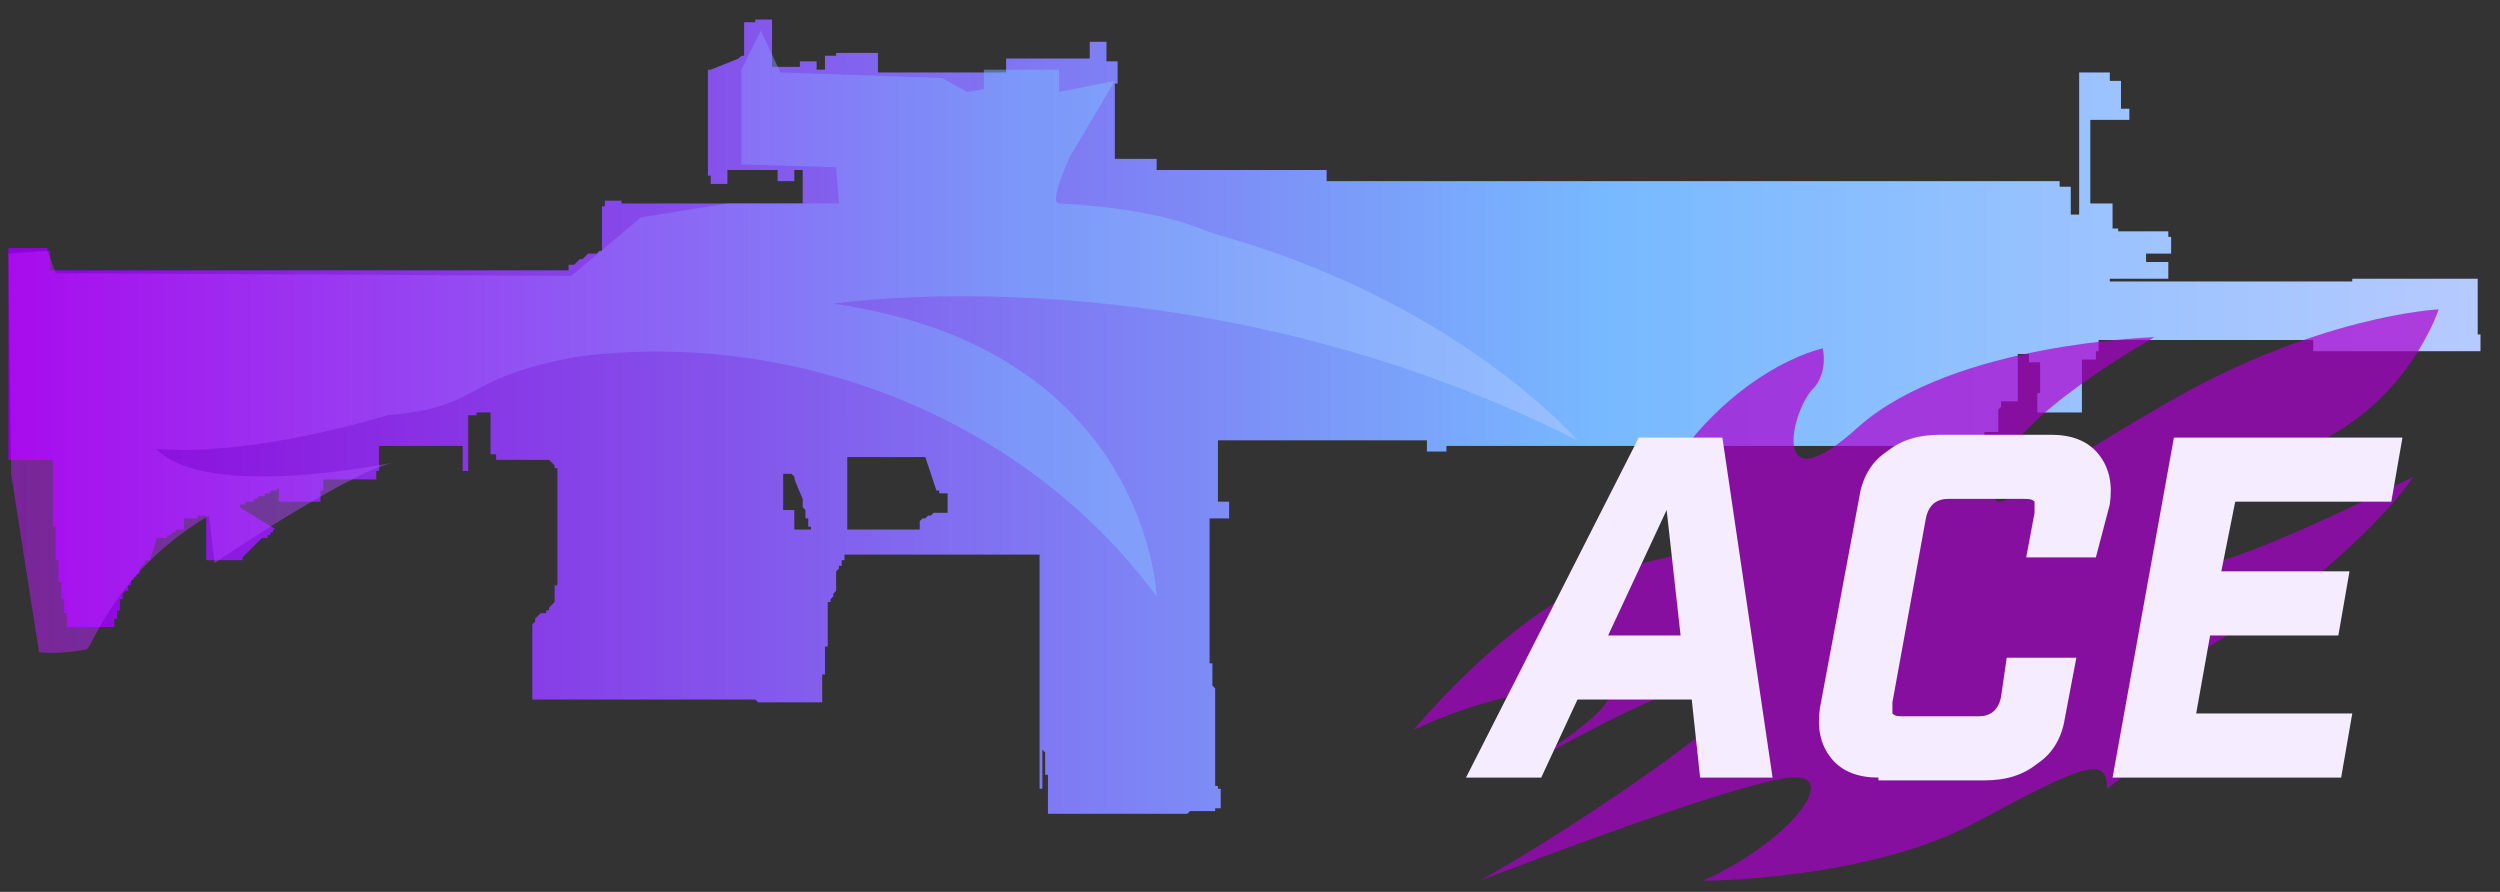 <?xml version="1.0" encoding="utf-8"?>
<!-- Generator: Adobe Illustrator 16.0.0, SVG Export Plug-In . SVG Version: 6.00 Build 0)  -->
<!DOCTYPE svg PUBLIC "-//W3C//DTD SVG 1.0//EN" "http://www.w3.org/TR/2001/REC-SVG-20010904/DTD/svg10.dtd">
<svg version="1.0" id="图层_1" xmlns="http://www.w3.org/2000/svg" xmlns:xlink="http://www.w3.org/1999/xlink" x="0px" y="0px"
	 width="89.7px" height="32px" viewBox="0 0 89.7 32" enable-background="new 0 0 89.7 32" xml:space="preserve">
<rect x="0" y="0" width="89.7" height="32" fill="#333333" stroke="none"/>
<g id="Selected_Items">
	<g>
		<g id="Selected_Items_63_">
			
				<linearGradient id="SVGID_1_" gradientUnits="userSpaceOnUse" x1="375.127" y1="-261.55" x2="463.981" y2="-261.55" gradientTransform="matrix(1 0 0 -1 -374.96 -246.6)">
				<stop  offset="0" style="stop-color:#8F00DB"/>
				<stop  offset="0.645" style="stop-color:#77B9FF"/>
				<stop  offset="1" style="stop-color:#B6CAFF"/>
			</linearGradient>
			<path fill="url(#SVGID_1_)" d="M26.5,2.1L26.5,2.1C26.5,2.1,26.6,2.1,26.5,2.1L26.5,2.1C26.6,2,26.6,2,26.7,2V1.9l0,0l0,0V1.7
				l0,0V1.1V1V0.8c0.2,0,0.3,0,0.4,0V0.7c0.2,0,0.4,0,0.6,0l0,0c0,0.1,0,0.1,0,0.2s0,0.1,0,0.2s0,0.2,0,0.2c0,0.1,0,0.1,0,0.2
				s0,0.2,0,0.2c0,0.1,0,0.1,0,0.2s0,0.2,0,0.2c0,0.1,0,0.1,0,0.2c0,0.1,0,0.1,0,0.1c0.2,0,0.3,0,0.4,0c0.2,0,0.4,0,0.6,0V2.2
				c0.2,0,0.4,0,0.6,0v0.2l0,0v0.1c0.1,0,0.2,0,0.3,0l0,0V2.4V2.3V2.2V2.1V2C30,2,30,2,30,2V1.9l0,0l0,0c0.3,0,0.6,0,0.9,0l0,0
				c0.2,0,0.4,0,0.6,0c0,0.1,0,0.1,0,0.1v0.2v0.1v0.1v0.1v0.1l0,0c1.5,0,3.1,0,4.6,0V2.1l0,0c1,0,2,0,3,0V2V1.9l0,0V1.8V1.7V1.6V1.5
				l0,0c0.2,0,0.4,0,0.6,0V2l0,0v0.2c0.1,0,0.3,0,0.4,0V3H40v0.1l0,0v0.2l0,0l0,0l0,0v0.1l0,0l0,0l0,0v0.1l0,0l0,0l0,0V4l0,0l0,0
				l0,0v0.1l0,0l0,0v0.1l0,0l0,0l0,0v0.1l0,0v0.1l0,0v0.1l0,0l0,0l0,0l0,0l0,0v0.1l0,0l0,0l0,0v0.1l0,0l0,0l0,0v0.1l0,0v0.1l0,0l0,0
				l0,0V5l0,0l0,0l0,0v0.1l0,0l0,0v0.1l0,0v0.1l0,0v0.2l0,0l0,0l0,0l0,0v0.1l0,0l0,0l0,0l0,0l0,0v0.1c0.5,0,1,0,1.5,0v0.4
				c1.1,0,2.2,0,3.3,0c0.9,0,1.9,0,2.8,0v0.4c8.8,0,17.5,0,26.3,0v0.2c0.101,0,0.2,0,0.399,0v1c0.101,0,0.201,0,0.301,0
				c0-0.1,0-0.1,0-0.2s0-0.2,0-0.3c0-0.1,0-0.2,0-0.3s0-0.2,0-0.3s0-0.1,0-0.2s0-0.2,0-0.3s0-0.2,0-0.3c0-0.1,0-0.2,0-0.3
				s0-0.2,0-0.3c0-0.1,0-0.2,0-0.3s0-0.2,0-0.3s0-0.1,0-0.2s0-0.2,0-0.3s0-0.2,0-0.3c0-0.1,0-0.2,0-0.3s0-0.2,0-0.3
				c0-0.1,0-0.1,0-0.3c0-0.1,0-0.2,0-0.2c0-0.1,0-0.1,0-0.1c0.1,0,0.199,0,0.3,0s0.2,0,0.399,0c0.101,0,0.201,0,0.301,0l0,0l0,0
				c0.1,0,0.1,0,0.1,0l0,0v0.3c0.1,0,0.2,0,0.301,0l0,0h0.1v0.5c0,0.1,0,0.2,0,0.3l0,0c0,0.1,0,0.1,0,0.2c0.1,0,0.199,0,0.3,0v0.4
				H75l0,0c0,0.1,0,0.1,0,0.3c0,0.1,0,0.2,0,0.2c0,0.1,0,0.2,0,0.3s0,0.2,0,0.2c0,0.1,0,0.2,0,0.3s0,0.2,0,0.3s0,0.2,0,0.3
				c0,0.1,0,0.2,0,0.3C75,7,75,7,75,7.1s0,0.2,0,0.2c0.1,0,0.199,0,0.399,0c0.101,0,0.2,0,0.3,0l0,0h0.1l0,0c0,0.1,0,0.1,0,0.2
				s0,0.1,0,0.1c0,0.1,0,0.1,0,0.2c0,0.1,0,0.2,0,0.2c0,0.1,0,0.1,0,0.1v0.1C75.9,8.2,76,8.2,76,8.2v0.1c0.6,0,1.199,0,1.799,0v0.2
				H77.9v0.6c-0.3,0-0.601,0-0.899,0v0.3H76.9l0,0c0.3,0,0.601,0,0.899,0V10c-0.699,0-1.399,0-2.1,0v0.1c2.9,0,5.801,0,8.7,0V10
				c1.5,0,2.899,0,4.399,0H88.9v0.8c0,0.1,0,0.1,0,0.1V11v0.5v0.1v0.1l0,0v0.1v0.1V12H89v0.6c-0.101,0-0.201,0-0.301,0
				s-0.199,0-0.4,0c-1.6,0-3.199,0-4.699,0l0,0c-0.2,0-0.4,0-0.6,0l0,0l0,0v-0.4c-2.601,0-5.101,0-7.701,0v0.4c-0.1,0-0.1,0-0.1,0
				v0.3c-0.1,0-0.199,0-0.4,0l0,0h-0.1V13v0.1v0.1c0,0.1,0,0.1,0,0.1v0.1c0,0.1,0,0.1,0,0.1v0.1c0,0.1,0,0.1,0,0.1v0.1v0.1V14v0.1
				v0.1c0,0.1,0,0.1,0,0.1c0,0.1,0,0.1,0,0.1v0.1v0.1v0.1v0.1c-0.199,0-0.4,0-0.6,0l0,0H74c-0.201,0-0.4,0-0.601,0h-0.2h-0.1v-0.7
				h0.1V14v-0.1c0-0.1,0-0.1,0-0.1v-0.1v-0.1v-0.1v-0.1c0-0.1,0-0.1,0-0.1v-0.1c0-0.1,0-0.1,0-0.1c0-0.1,0-0.1,0-0.1
				c-0.1,0-0.199,0-0.3,0h-0.101v-0.3c-0.1,0-0.199,0-0.399,0l0,0l0,0v0.2V13l0,0v0.1v0.1v0.1l0,0v0.1v0.1v0.1V14v0.1v0.1v0.1l0,0
				l0,0v0.1c-0.2,0-0.399,0-0.601,0l0,0l0,0v0.1l0,0v0.1l-0.1,0.1l0,0l0,0l0,0v0.1V15v0.1v0.1c0,0.1,0,0.1,0,0.1v0.1v0.1
				c-0.199,0-0.3,0-0.5,0l0,0l0,0v0.1l0,0V16c-0.3,0-0.5,0-0.8,0l0,0c-6.2,0-12.3,0-18.5,0v0.2c-0.2,0-0.5,0-0.7,0V16l0,0v-0.1l0,0
				l0,0l0,0l0,0v-0.1l0,0c-2.199,0-4.4,0-6.6,0l0,0l0,0l0,0h-0.1l0,0h-0.1h-0.1l0,0l0,0l0,0h-0.1l0,0l0,0h-0.1l0,0H44h-0.1l0,0h-0.1
				l0,0l0,0h-0.1l0,0l0,0l0,0l0,0l0,0l0,0l0,0l0,0l0,0l0,0l0,0l0,0c0,0.1,0,0.1,0,0.2s0,0.1,0,0.2c0,0.1,0,0.1,0,0.1
				c0,0.1,0,0.1,0,0.2c0,0.1,0,0.2,0,0.2v0.1c0,0.101,0,0.101,0,0.2v1c0.1,0,0.2,0,0.4,0v0.6c-0.2,0-0.4,0-0.7,0l0,0V19.9l0,0V20.3
				l0,0v0.4l0,0V21l0,0v0.3l0,0v0.5l0,0l0,0v0.4l0,0l0,0l0,0v0.2l0,0V23l0,0l0,0l0,0v0.2l0,0l0,0v0.2l0,0l0,0l0,0v0.1l0,0l0,0l0,0
				l0,0l0,0v0.3h0.1V24l0,0v0.1l0,0V24.2v0.1l0,0l0,0v0.2l0,0v0.1l0.1,0.101v0.2l0,0l0,0V25l0,0v0.1l0,0v0.2l0,0V25.4v0.1v0.1l0,0
				V25.7l0,0l0,0l0,0v0.1l0,0l0,0V27l0,0v0.1l0,0V27.2v0.1l0,0l0,0l0,0V27.4l0,0l0,0l0,0V27.6l0,0V28l0,0l0,0l0,0l0,0l0,0v0.2h0.1
				l0,0l0,0v0.1l0,0l0,0l0,0l0,0l0,0l0,0l0,0h0.1l0,0V28.9l0,0V29c-0.1,0-0.1,0-0.2,0v0.1c-0.1,0-0.2,0-0.3,0l0,0h-0.1h-0.1l0,0H43
				l0,0h-0.1h-0.1h-0.1l0,0L42.6,29.2h-0.1l0,0h-0.1l0,0h-0.1h-0.1l0,0l0,0h-0.1l0,0H42h-0.1l0,0h-0.1h-0.1l0,0h-0.1
				c-0.1,0-0.1,0-0.1,0h-0.1h-0.1l0,0h-0.1l0,0h-0.1l0,0c-0.1,0-0.1,0-0.1,0h-0.1h-0.1h-0.1h-0.1h-0.1l0,0h-0.1l0,0l0,0
				c-0.1,0-0.1,0-0.1,0c-0.1,0-0.2,0-0.3,0l0,0h-0.1l0,0c-0.1,0-0.1,0-0.2,0h-0.1l0,0h-0.1h-0.1c-0.1,0-0.1,0-0.1,0h-0.1l0,0h-0.1
				H39c-0.1,0-0.1,0-0.1,0c-0.1,0-0.2,0-0.3,0l0,0c-0.1,0-0.1,0-0.1,0l0,0h-0.1c-0.2,0-0.5,0-0.8,0v-0.3l0,0l0,0v-0.2l0,0l0,0v-0.2
				l0,0v-0.2l0,0v-0.2l0,0v-0.3h-0.1v-0.3l0,0v-0.1l0,0V27.3l0,0l0,0l0,0v-0.1l0,0V27l-0.1-0.1V29l0,0v-0.1l0,0V28.8l0,0v-0.1l0,0
				V28.6l0,0v-0.3h-0.1V28l0,0v-0.1l0,0v-0.2l0,0V27.6l0,0v-0.3l0,0V27l0,0l0,0v-0.2l0,0v-0.1l0,0v-0.2l0,0l0,0l0,0v-0.2l0,0v-0.1
				l0,0V26.1l0,0V26l0,0v-0.1l0,0V25.8l0,0v-0.1l0,0V25l0,0v-0.1l0,0V24.8l0,0v-0.1l0,0V24.6l0,0v-0.1l0,0v-0.2l0,0V24l0,0v-0.1l0,0
				V23.8l0,0v-0.1l0,0v-0.4l0,0l0,0V23l0,0v-0.4l0,0V22.4l0,0v-0.2l0,0V22l0,0v-1l0,0l0,0l0,0v-0.4l0,0v-0.3l0,0v-0.1l0,0V20l0,0
				v-0.1l0,0c-2.2,0-4.5,0-6.7,0c-0.1,0-0.2,0-0.3,0V20.1l0,0l0,0h-0.1V20l0,0v0.1l0,0l0,0l0,0v0.2l0,0h-0.1V20.4l0,0l0,0L30,20.5
				V21l0,0v0.1l0,0l0,0l0,0l0,0l0,0l0,0l0,0l0,0l0,0l0,0l0,0l0,0V21.2l-0.1,0.1l0,0l0,0V21.4l0,0l0,0l-0.1,0.1v0.1h-0.1V21.7l0,0
				l0,0l0,0l0,0l0,0l0,0v0.1l0,0l0,0l0,0l0,0l0,0l0,0l0,0V23l0,0l0,0v0.1l0,0l0,0l0,0l0,0l0,0l0,0l0,0V23.2h-0.1v0.1l0,0l0,0l0,0
				V23.4l0,0l0,0l0,0l0,0V23.6l0,0l0,0V23.7l0,0l0,0l0,0v0.1l0,0V23.9l0,0V24l0,0v0.2h-0.1v0.3l0,0v0.1l0,0V25.2l0,0l0,0
				c-0.2,0-0.5,0-0.7,0l0,0l0,0l0,0h-0.1h-0.1l0,0l0,0l0,0c-0.1,0-0.1,0-0.1,0h-0.1h-0.1h-0.1l0,0h-0.1H28h-0.1l0,0h-0.1l0,0h-0.1
				l0,0h-0.1h-0.1h-0.1l0,0c-0.1,0-0.1,0-0.1,0h-0.1L27.1,25.1H27l0,0l0,0l0,0h-0.1l0,0l0,0h-0.1h-0.1h-0.1l0,0H21l0,0l0,0l0,0l0,0
				h-0.1h-0.1h-0.1l0,0c-0.1,0-0.1,0-0.1,0l0,0h-0.1l0,0h-0.1l0,0l0,0c-0.1,0-0.1,0-0.1,0h-0.1l0,0h-0.1l0,0l0,0H20h-0.1l0,0h-0.1
				l0,0c-0.1,0-0.1,0-0.2,0l0,0h-0.1l0,0h-0.1h-0.1h-0.1l0,0l0,0l0,0l0,0h-0.1V25l0,0v-0.7l0,0V23l0,0v-0.1l0,0v-0.2l0,0l0,0l0,0
				V22.6l0,0l0,0l0,0l0,0l0,0l0,0v-0.1l0,0l0,0l0,0l0,0l0,0v-0.1l0,0l0,0l0,0l0,0l0.1-0.101l0,0l0,0v-0.1l0.1-0.101l0,0l0,0l0,0
				l0.1-0.1l0,0l0,0l0,0l0,0l0,0h0.1l0,0l0,0l0,0l0,0l0,0l0,0l0,0l0,0h0.1l0,0l0,0l0,0v-0.1l0,0l0,0l0,0l0,0l0,0l0,0l0,0l0,0l0,0
				h0.1l0,0l0,0l0,0l0,0l0,0V21.8l0,0l0,0l0,0l0,0l0,0l0,0l0,0l0.1-0.1l0,0l0,0l0,0l0,0l0,0l0.1-0.101l0,0l0,0l0,0l0,0l0,0l0,0l0,0
				l0,0l0,0l0,0l0,0l0,0l0,0l0,0l0,0v-0.1l0,0l0,0v-0.1l0,0V21.3l0,0l0,0v-0.1l0,0l0,0V21H20v-0.2l0,0V17l0,0v-0.2h-0.1v-0.1l0,0
				l0,0l0,0l0,0l0,0l-0.2-0.2l0,0l0,0l0,0l0,0h-0.1l0,0h-0.1l0,0l0,0h-0.1h-0.1c-0.1,0-0.2,0-0.3,0l0,0l0,0h-0.1c-0.1,0-0.1,0-0.1,0
				h-0.1h-0.1l0,0l0,0c-0.1,0-0.1,0-0.1,0c-0.1,0-0.1,0-0.2,0c-0.1,0-0.1,0-0.1,0c-0.1,0-0.2,0-0.4,0v-0.2c-0.1,0-0.1,0-0.2,0l0,0
				v-0.1v-0.1c0-0.1,0-0.1,0-0.1v-0.1c0-0.1,0-0.1,0-0.1c0-0.1,0-0.1,0-0.1v-0.1l0,0c0-0.1,0-0.1,0-0.1c0-0.1,0-0.1,0-0.1v-0.1v-0.1
				v-0.1V15c0-0.1,0-0.1,0-0.1v-0.1l0,0c-0.2,0-0.3,0-0.5,0v0.1c-0.1,0-0.2,0-0.3,0V15c0,0.1,0,0.1,0,0.2v0.1c0,0.1,0,0.1,0,0.1
				c0,0.1,0,0.1,0,0.1c0,0.1,0,0.1,0,0.2v0.1c0,0.1,0,0.1,0,0.1c0,0.1,0,0.1,0,0.2v0.1c0,0.1,0,0.1,0,0.1l0,0V16.9
				c-0.1,0-0.1,0-0.2,0V16c-1,0-1.9,0-3,0v0.9h-0.1v0.3c-0.2,0-0.4,0-0.6,0l0,0h-0.1l0,0c-0.1,0-0.1,0-0.2,0s-0.2,0-0.4,0
				c-0.2,0-0.4,0-0.6,0l0,0l0,0V17.6h-0.1V17.9l0,0V18c-0.1,0-0.3,0-0.4,0c-0.4,0-0.7,0-1.1,0v-0.1V17.8v-0.1V17.6l0,0v-0.1l0,0l0,0
				l-0.1,0.1l0,0l0,0c-0.1,0-0.1,0-0.2,0V17.7c-0.1,0-0.1,0-0.1,0c-0.1,0-0.1,0-0.1,0v0.1l0,0c-0.1,0-0.1,0-0.2,0L9.2,17.9l0,0H9.1
				V18C9,18,9,18,9,18c-0.1,0-0.1,0-0.1,0H8.8v0.1c-0.1,0-0.1,0-0.1,0l0,0c-0.1,0-0.1,0.101-0.1,0.101l0,0C9.9,19,9.9,19,9.9,19
				c-0.1,0-0.1,0-0.1,0v0.1l0,0c-0.1,0-0.1,0-0.1,0V19.2H9.6v0.1l0,0c-0.1,0-0.1,0-0.1,0l0,0H9.4L9.3,19.4l0,0l-0.1,0.1l0,0L8.7,20
				v0.1c-0.4,0-0.8,0-1.3,0V20v-0.9V19v-0.2v-0.1V18.6l0,0c0-0.1,0-0.1,0-0.1H7.3l0,0c-0.1,0-0.1,0-0.2,0v0.1l0,0
				c-0.1,0-0.1,0-0.2,0H6.8l0,0H6.7H6.6V19c-0.1,0-0.1,0-0.1,0c-0.1,0-0.1,0-0.1,0l0,0l0,0l0,0H6.3v0.1l0,0c-0.1,0-0.1,0-0.1,0l0,0
				L6.1,19.2l0,0l0,0H6v0.1l0,0H5.7H5.6l0,0V19.4L5.4,20v0.1c-0.1,0-0.1,0-0.1,0l0,0H5.2V20.2l0,0l-0.1,0.1l0,0L5,20.4l0,0v0.1l0,0
				v0.1H4.9l0,0V20.7H4.8v0.1H4.7V20.9l0,0l0,0V21l0,0H4.6l0,0v0.1l0,0V21.2l0,0c-0.1,0-0.1,0-0.1,0l0,0l-0.1,0.1l0,0l0,0V21.4v0.1
				c-0.1,0-0.1,0-0.1,0v0.1l0,0l0,0V21.7l0,0l0,0v0.1V21.9c0,0,0,0-0.1,0V22l0,0v0.1V22.2H4.1v0.1V22.4v0.1c-0.1,0-0.2,0-0.3,0
				c-0.3,0-0.6,0-0.9,0c-0.1,0-0.2,0-0.4,0c-0.1,0-0.1,0-0.1,0v-0.1V22.3l0,0l0,0v-0.1l0,0V22.1V22H2.3v-0.1l0,0V21.8v-0.1l0,0l0,0
				V21.6l0,0v-0.1l0,0H2.2v-0.1V21.3l0,0v-0.1l0,0l0,0V21.1V21v-0.1H2.1V20.8v-0.1V20.6V21v-0.1l0,0V20.8v-0.1V20.6v-0.1l0,0v-0.1
				l0,0V20.3v-0.1l0,0V20.1H2l0,0l0,0l0,0V20l0,0v-0.1V19.8v-0.1V19.6l0,0v-0.1V19v-0.1l0,0c0,0,0,0-0.1,0l0,0V18.8v-0.1V18.6l0,0
				v-0.1v-0.1l0,0l0,0V18.3l0,0v-0.1V18v-0.1l0,0V17.8l0,0l0,0l0,0v-0.1V17.6v-0.1v-0.1V17.3l0,0l0,0l0,0v-0.1V17.1V17v-0.1V16.8
				l0,0v-0.1V16.6v-0.1H0.3v-0.1l0,0v-0.1v-0.1v-0.1V16v-0.1v-0.1v-0.1v-0.1v-0.1v-0.1v-0.1l0,0v-0.1V15v-0.1l0,0v-0.1v-0.2v-0.1
				l0,0c0-0.1,0-0.1,0-0.1l0,0v-0.1v-0.1l0,0v-0.1V14c0-0.1,0-0.1,0-0.1v-0.1c0-0.1,0-0.1,0-0.1v-0.1v-0.1v-0.1v-0.1
				c0-0.1,0-0.1,0-0.1c0-0.1,0-0.1,0-0.1V13c0-0.1,0-0.1,0-0.1c0-0.1,0-0.1,0-0.1v-0.1v-0.1v-0.1v-0.1v-0.1c0-0.1,0-0.1,0-0.1
				c0-0.1,0-0.1,0-0.1V12v-0.1v-0.1l0,0l0,0v-0.1l0,0v-0.1v-0.1v-0.1v-0.1l0,0v-0.1V9.9V9.8l0,0V9.7V9.5V9.4V9.3V9.2l0,0V9.1V8.9
				h0.1l0,0c0.4,0,0.9,0,1.3,0V9h0.1l0,0l0,0v0.7c6.2,0,12.3,0,18.5,0l0,0l0,0l0,0l0,0l0,0h0.1l0,0V9.6l0,0V9.5l0,0l0,0h0.1l0,0h0.1
				l0,0l0,0l0,0l0,0l0,0l0,0l0.1-0.1l0,0l0,0l0,0l0.1-0.1l0,0l0,0l0,0l0,0h0.1l0,0l0,0l0.2-0.2l0,0l0,0l0,0l0,0l0,0l0,0h0.1h0.1h0.1
				L21.5,9c0.1,0,0.1,0,0.1,0V7.4h0.1V7.2c0.2,0,0.4,0,0.6,0v0.1c2.2,0,4.4,0,6.5,0V6.9l0,0l0,0l0,0V6.1c-0.1,0-0.2,0-0.3,0v0.4l0,0
				c-0.2,0-0.4,0-0.6,0V6.4l0,0V6.1c-0.6,0-1.2,0-1.8,0v0.4l0,0v0.1c-0.2,0-0.4,0-0.6,0V6.3h-0.1l0,0c0-0.1,0-0.2,0-0.2
				c0-0.1,0-0.1,0-0.2s0-0.2,0-0.2c0-0.1,0-0.1,0-0.2s0-0.1,0-0.2c0-0.1,0-0.1,0-0.2s0-0.1,0-0.2s0-0.2,0-0.2c0-0.1,0-0.1,0-0.2
				s0-0.2,0-0.2c0-0.1,0-0.1,0-0.2s0-0.1,0-0.2s0-0.1,0-0.2c0-0.1,0-0.1,0-0.2s0-0.1,0-0.2c0-0.1,0-0.1,0-0.2s0-0.2,0-0.2
				c0-0.1,0-0.1,0-0.2c0-0.1,0-0.1,0-0.2h0.1L26.5,2.1L26.5,2.1L26.5,2.1L26.5,2.1z M42.1,15.6L42.1,15.6L42.1,15.6L42.1,15.6z
				 M33.2,16.4c-0.9,0-1.9,0-2.8,0l0,0v0.1l0,0v0.1l0,0v0.2l0,0V16.9l0,0V17.1l0,0V18l0,0v0.1l0,0V18.2l0,0v0.2l0,0V19
				c0.9,0,1.7,0,2.6,0v-0.3l0,0l0,0l0,0l0,0l0.1-0.101l0,0l0,0h0.1l0,0l0.1-0.1h0.1l0,0l0,0l0.1-0.1l0,0h0.1l0,0h0.1l0,0l0,0H34
				c0-0.101,0-0.101,0-0.101c0-0.1,0-0.1,0-0.1V18.1V18v-0.1V17.8v-0.1l0,0l0,0l0,0h-0.1h-0.1l0,0l0,0l0,0h-0.1V17.6h-0.1l0,0l0,0
				L33.2,16.4L33.2,16.4L33.2,16.4z M28.5,17.1C28.4,17.1,28.4,17.1,28.5,17.1C28.4,17,28.4,17,28.5,17.1L28.4,17
				c-0.1,0-0.2,0-0.3,0c0,0.1,0,0.1,0,0.1c0,0.101,0,0.101,0,0.2V17.4c0,0.1,0,0.1,0,0.1c0,0.1,0,0.1,0,0.1c0,0.101,0,0.101,0,0.2
				V17.9c0,0.1,0,0.1,0,0.1c0,0.1,0,0.1,0,0.2l0,0l0,0l0,0v0.1l0,0l0,0l0,0l0,0h0.1l0,0h0.1l0,0l0,0h0.1l0,0l0,0l0,0h0.1V19
				c0.2,0,0.4,0,0.6,0v-0.1H29V18.8l0,0l0,0l0,0l0,0l0,0l0,0v-0.1l0,0V18.6h-0.1v-0.1l0,0v-0.1l0,0V18.3l-0.1-0.1l0,0l0,0l0,0l0,0
				l0,0V18.1l0,0l0,0l0,0V18l0,0v-0.1l0,0l0,0C28.5,17.2,28.5,17.2,28.5,17.1L28.5,17.1L28.5,17.1z"/>
		</g>
	</g>
</g>
<g id="guides">
</g>
<linearGradient id="SVGID_2_" gradientUnits="userSpaceOnUse" x1="-58.6" y1="-232.957" x2="-50.136" y2="-232.957" gradientTransform="matrix(6.652 0 0 6.652 390.118 1561.942)">
	<stop  offset="0" style="stop-color:#C216FF"/>
	<stop  offset="0.645" style="stop-color:#77B9FF"/>
	<stop  offset="1" style="stop-color:#B6CAFF"/>
</linearGradient>
<path fill="url(#SVGID_2_)" fill-opacity="0.5" d="M0.4,17l1,6.4c0,0,0.7,0.1,1.7-0.101c0.2,0,1-2.8,4.4-4.8l0.2,1.7
	c0,0,4.7-3.2,6.4-3.601c0,0-6.7,1.4-8.5-0.5c0,0,2.9,0.4,8.3-1.2c3.5-0.3,2.5-1.3,6.8-2.1c7.7-1,16,2.1,20.8,8.601
	c0,0-0.3-8.9-11.6-10.5c0,0,13-2,26.7,4.9c0,0-4.301-5-13-7.4C43,8.2,41.7,7.5,38,7.3c-0.4,0,0.4-1.7,0.4-1.7L40,2.9l-2,0.4V2.5
	h-2.7v0.7l-0.6,0.1l-0.9-0.5L28,2.6l-0.7-1.5l-0.7,1.4v3.4L30,6l0.1,1.3h-4L23,7.8l-2.5,2.1L2,9.8L1.7,9L0.3,9.1L0.4,17z"/>
<path opacity="0.7" fill="#AC00CF" enable-background="new    " d="M65.4,12.5c0,0-3.399,0.7-6,5.1c0,0,2.3,1.2,1.5,2
	c-0.8,0.801-4.2-0.3-10.2,6.601c0,0,2.5-1.3,5.801-1.601c3.299-0.3-0.9,2.301-1.801,2.9c0,0,6.1-3.6,7.9-3.3
	c1.699,0.3-6.1,5.5-9.5,7.399c0,0,10.3-4,11.5-3.699C65.799,28.1,64,30.3,61.1,31.6c0,0,5.9,0,9.8-2.1s4.7-2.4,4.7-1.2
	c0,0,3.4-2.5,2.5-3.5c-1-0.899,2.6-2.1,5.1-4.2c2.5-2.1,3.4-3.5,3.4-3.5s-5.9,3-7.7,3.2s1.2-2.899,4.399-4.5
	c3.201-1.6,4.201-4.7,4.201-4.7s-4.4,0.2-10,3.5C71.799,17.9,71.2,19,71.7,17c0.4-2,5.6-4.9,5.6-4.9s-7.199,0.2-10.6,3.2
	c-3.3,3-2.4-0.7-1.6-1.4C65.6,13.3,65.4,12.5,65.4,12.5z"/>
<g>
	<path fill="#F5EDFF" d="M56.6,25.1L55.299,27.9H52.6l6.199-12.2h3L63.6,27.9H61L60.7,25.1H56.6z M59.799,18.3l-2.1,4.5h2.6
		L59.799,18.3z"/>
	<path fill="#F5EDFF" d="M67.4,27.9c-0.7,0-1.3-0.2-1.7-0.7s-0.5-1.101-0.4-1.8l1.4-7.5c0.1-0.7,0.4-1.301,1-1.7
		c0.5-0.4,1.1-0.6,1.9-0.6h4c0.699,0,1.3,0.2,1.699,0.7c0.4,0.5,0.5,1.101,0.4,1.8L75.2,20h-2.5L73,18.4c0-0.2,0-0.301,0-0.4
		c-0.101-0.1-0.201-0.1-0.4-0.1h-2.7c-0.399,0-0.7,0.199-0.8,0.699L67.9,25.2c0,0.2,0,0.3,0,0.399C68,25.7,68.1,25.7,68.299,25.7H71
		c0.399,0,0.699-0.2,0.799-0.7L72,23.6h2.5L74.1,25.7c-0.1,0.7-0.4,1.3-1,1.7C72.6,27.8,72,28,71.2,28h-3.8V27.9z"/>
	<path fill="#F5EDFF" d="M86.2,15.7l-0.4,2.3h-5.6l-0.5,2.5h4.6L83.9,22.8h-4.601l-0.5,2.8H84.4L84,27.9h-8.201L78,15.7H86.2z"/>
</g>
</svg>
